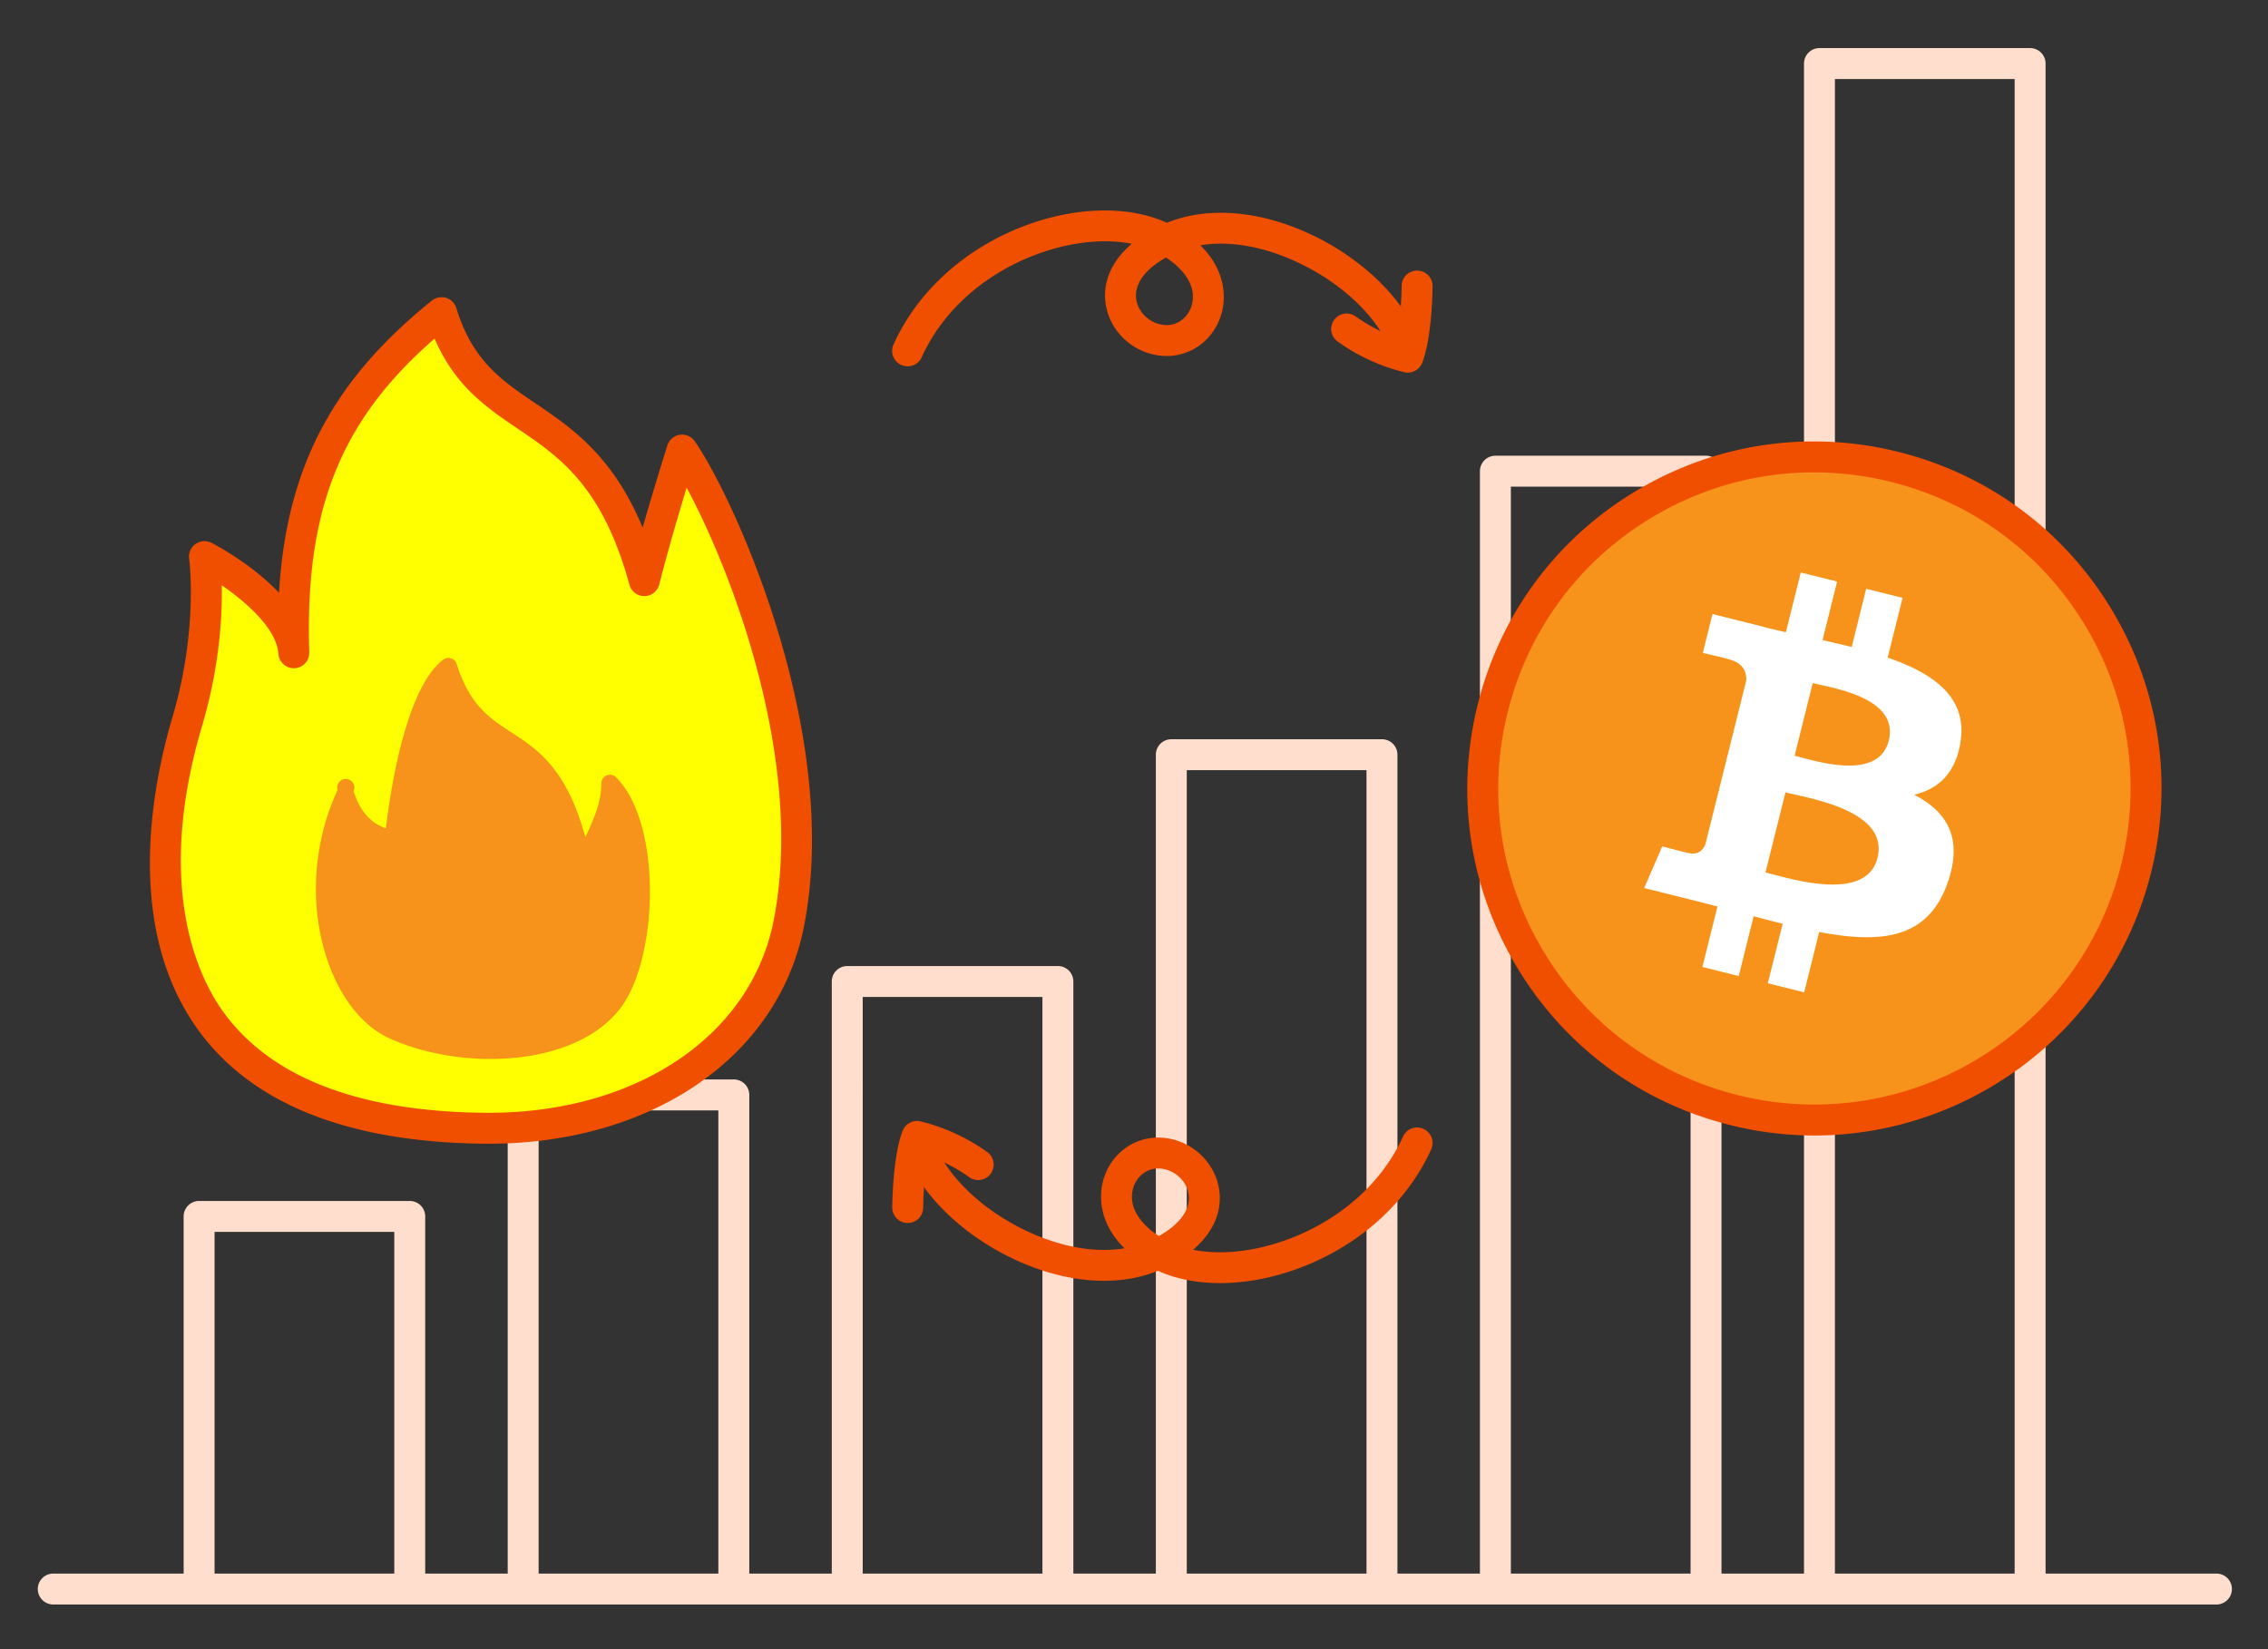 <svg xmlns="http://www.w3.org/2000/svg" width="660" height="480" viewBox="0 0 660 480">
    <rect x="0" y="0" width="660" height="480" fill="#333333" stroke="none"/>
    <g fill="none" fill-rule="evenodd">
        <path fill="#FFDECD" d="M533.974 458h52.3V23h-52.3v435zm-94.308 0h52.301V141.641h-52.301V458zm-94.307 0h52.3V224.159h-52.3V458zm-94.306 0h52.299V290.174h-52.299V458zm-94.308 0h52.3V323.182h-52.3V458zm-94.307 0h52.301v-99.453H62.438V458zM645 458h-49.727V18.5a4.5 4.5 0 0 0-4.5-4.5h-61.299a4.5 4.5 0 0 0-4.5 4.5V458h-24.007V137.141a4.5 4.5 0 0 0-4.5-4.5h-61.301a4.5 4.5 0 0 0-4.5 4.5V458h-24.007V219.659a4.5 4.5 0 0 0-4.5-4.5h-61.3a4.5 4.5 0 0 0-4.5 4.5V458h-24.007V285.674a4.5 4.5 0 0 0-4.5-4.5h-61.299a4.498 4.498 0 0 0-4.5 4.5V458h-24.008V318.682a4.5 4.5 0 0 0-4.5-4.5h-61.3a4.5 4.5 0 0 0-4.5 4.5V458h-24.007V354.047a4.5 4.5 0 0 0-4.5-4.5h-61.3a4.5 4.5 0 0 0-4.5 4.5V458H15.5a4.5 4.5 0 0 0 0 9H645a4.5 4.5 0 0 0 0-9z"/>
        <path fill="#F7931A" d="M621.611 252.845c-12.89 51.696-65.256 83.157-116.964 70.266-51.687-12.888-83.153-65.251-70.257-116.944 12.884-51.703 65.25-83.168 116.944-70.28 51.705 12.89 83.168 65.258 70.277 116.958"/>
        <path fill="#F14F00" d="M527.836 137.486c-16.484 0-32.713 4.466-47.21 13.177-21.06 12.655-35.93 32.753-41.868 56.592-5.947 23.834-2.253 48.558 10.4 69.618 12.652 21.059 32.744 35.929 56.578 41.872 49.219 12.27 99.24-17.781 111.51-66.99 5.944-23.838 2.247-48.565-10.407-69.625-12.655-21.061-32.753-35.933-56.593-41.876a92.6 92.6 0 0 0-22.41-2.768m.149 193.003c-8.065 0-16.254-.974-24.426-3.012-26.166-6.524-48.226-22.85-62.116-45.97-13.891-23.12-17.947-50.263-11.42-76.43 6.523-26.17 22.848-48.235 45.968-62.13 23.12-13.892 50.265-17.95 76.432-11.426 26.173 6.525 48.237 22.85 62.13 45.974 13.892 23.12 17.95 50.267 11.425 76.438-11.433 45.853-52.727 76.556-97.993 76.556"/>
        <path fill="#FFF" d="M549.633 215.563c-2.985 11.96-21.413 5.883-27.391 4.394l5.272-21.14c5.977 1.49 25.228 4.27 22.119 16.746zm-3.275 34.113c-3.273 13.147-25.412 6.04-32.59 4.257l5.814-23.307c7.178 1.79 30.196 5.337 26.776 19.049zm24.194-33.923c1.92-12.84-7.856-19.743-21.227-24.348l4.337-17.394-10.59-2.638-4.221 16.935c-2.783-.693-5.643-1.348-8.484-1.996l4.253-17.047-10.583-2.64-4.34 17.389a364.04 364.04 0 0 1-6.762-1.59l.012-.054-14.603-3.646-2.816 11.309s7.856 1.8 7.69 1.912c4.288 1.07 5.063 3.908 4.934 6.158l-4.94 19.815a8.71 8.71 0 0 1 1.1.353c-.353-.087-.73-.184-1.118-.278l-6.925 27.759c-.525 1.303-1.855 3.257-4.853 2.515.106.154-7.696-1.921-7.696-1.921l-5.257 12.12 13.779 3.435c2.564.642 5.077 1.314 7.549 1.948l-4.382 17.593 10.578 2.638 4.339-17.406c2.889.785 5.695 1.508 8.439 2.19l-4.325 17.324 10.589 2.639 4.382-17.56c18.057 3.417 31.634 2.039 37.35-14.291 4.605-13.148-.23-20.732-9.73-25.678 6.918-1.595 12.13-6.145 13.52-15.545z"/>
        <path fill="#F14F00" d="M409.674 108.454c-.357 0-.72-.043-1.078-.131a56.782 56.782 0 0 1-19.338-8.913 4.5 4.5 0 1 1 5.246-7.313 47.702 47.702 0 0 0 12.046 6.24c1.005-5.234 1.313-12.256 1.342-15.118.024-2.485 2.042-4.491 4.544-4.456a4.5 4.5 0 0 1 4.456 4.542c-.015 1.528-.222 15.139-3.032 22.293a4.5 4.5 0 0 1-4.186 2.856"/>
        <path fill="#F14F00" d="M339.307 74.962c-6.373 3.56-9.475 8.046-8.578 12.567.772 3.892 4.437 6.938 8.525 7.085 3.524.13 6.647-2.32 7.592-5.952 1.446-5.567-2.586-10.47-7.54-13.7m70.364 32.605a4.502 4.502 0 0 1-4.338-3.315c-2.84-10.388-13.731-21.344-27.746-27.91-9.964-4.668-19.886-6.354-28.278-4.942 6.526 6.363 7.736 13.801 6.248 19.526-2.015 7.747-8.85 12.965-16.626 12.682-8.28-.298-15.441-6.323-17.028-14.327-1.331-6.706 1.389-13.16 7.442-18.319-7.687-1.538-17.07-.658-26.466 2.633-15.803 5.536-28.426 16.586-34.63 30.318a4.5 4.5 0 1 1-8.201-3.705c7.212-15.965 21.739-28.76 39.856-35.107 14.388-5.039 29.088-5.112 39.673-.253 11.796-4.822 26.944-3.628 41.829 3.344 16.302 7.638 29.1 20.861 32.609 33.687a4.502 4.502 0 0 1-4.344 5.688M266.865 326.262c.356 0 .718.043 1.078.131a56.8 56.8 0 0 1 19.338 8.913 4.5 4.5 0 0 1-5.247 7.313 47.702 47.702 0 0 0-12.046-6.24c-1.005 5.234-1.313 12.256-1.342 15.118-.024 2.485-2.04 4.491-4.543 4.456a4.5 4.5 0 0 1-4.457-4.542c.015-1.528.223-15.139 3.032-22.293a4.503 4.503 0 0 1 4.187-2.856"/>
        <path fill="#F14F00" d="M337.232 359.754c6.373-3.56 9.474-8.046 8.577-12.567-.772-3.892-4.436-6.938-8.524-7.085-3.525-.13-6.648 2.32-7.592 5.952-1.447 5.567 2.585 10.47 7.54 13.7m-70.365-32.605a4.503 4.503 0 0 1 4.34 3.315c2.838 10.388 13.73 21.344 27.745 27.91 9.963 4.668 19.885 6.354 28.277 4.942-6.526-6.363-7.736-13.801-6.248-19.526 2.015-7.747 8.85-12.965 16.627-12.682 8.278.298 15.44 6.323 17.027 14.327 1.331 6.706-1.388 13.16-7.44 18.319 7.686 1.538 17.068.658 26.464-2.633 15.804-5.536 28.426-16.586 34.63-30.318a4.5 4.5 0 0 1 8.202 3.705c-7.213 15.965-21.739 28.76-39.857 35.107-14.387 5.039-29.088 5.112-39.673.253-11.796 4.822-26.944 3.628-41.828-3.344-16.302-7.638-29.102-20.861-32.609-33.687a4.5 4.5 0 0 1 4.343-5.688"/>
        <path fill="#FF0" d="M54.5 210c8-27 5-48 5-48s25 13 26 28c-1.5-47.5 12.5-74.5 43-99 11.5 37.5 44 23 59 78 4-16 11-38 11-38 11 16 42 83 31 138-7.168 35.842-42.89 59.939-88.926 59.378C27.5 327 46.5 237 54.5 210"/>
        <path fill="#F14F00" d="M64.545 170.36c.159 8.924-.632 23.712-5.73 40.918-14.284 48.207-.264 74.521 6.427 83.597 13.864 18.804 39.227 28.563 75.387 29.003.508.007 1.02.01 1.525.01 43.006 0 76.236-22.278 82.933-55.77 9.24-46.207-12.154-101.856-25.27-126.156-2.375 7.82-5.672 19.014-7.952 28.13a4.5 4.5 0 0 1-4.317 3.408h-.05a4.502 4.502 0 0 1-4.34-3.316c-7.83-28.712-20.368-37.2-32.493-45.409-8.996-6.09-18.261-12.363-24.195-26.219-27.471 23.866-37.776 50.024-36.472 91.302a4.502 4.502 0 0 1-4.277 4.637 4.508 4.508 0 0 1-4.711-4.196c-.486-7.28-9.314-15.004-16.465-19.939m77.615 162.528c-.548 0-1.091-.004-1.64-.01-39.131-.477-66.896-11.466-82.522-32.663-9.874-13.392-14.703-30.58-14.354-51.089.272-16.067 3.708-30.84 6.542-40.404 7.594-25.633 4.886-45.89 4.858-46.092a4.505 4.505 0 0 1 6.532-4.623c1.74.905 11.93 6.39 19.622 14.522 2.147-36.49 15.705-61.92 44.484-85.037a4.498 4.498 0 0 1 7.12 2.19c4.695 15.31 13.136 21.023 22.909 27.64 10.704 7.247 22.597 15.3 31.305 36.226a946.862 946.862 0 0 1 7.196-23.913 4.5 4.5 0 0 1 7.996-1.184c11.91 17.325 42.836 85.773 31.705 141.431-7.566 37.831-44.338 63.006-91.753 63.006"/>
        <path fill="#F7931A" d="M114.5 300c-17.518-7.883-27-41-14-69 4 13 14 13 14 13s4-41 16-50c9.5 29.5 30 13 39 57 5-10 8-16 8-23 13 13 11 51 1 64-12.51 16.263-44 17-64 8"/>
        <path fill="#F7931A" d="M100.573 237.437c-4.81 13.601-4.893 28.851-.06 41.82 3.378 9.07 8.71 15.627 15.013 18.463 19.434 8.746 49.646 7.505 60.992-7.244 8.57-11.14 10.432-41.137 2.672-55.872-1.239 5.083-3.846 10.297-7.454 17.514a2.5 2.5 0 0 1-4.685-.617c-4.84-23.668-13.034-28.994-20.955-34.144-6-3.901-12.184-7.922-16.598-18.785-7.505 9.896-11.53 35.635-12.51 45.671a2.5 2.5 0 0 1-2.488 2.257c-.41 0-8.684-.121-13.927-9.063m42.174 70.784c-10.273 0-20.715-2.09-29.274-5.941-7.529-3.389-13.796-10.945-17.646-21.277-5.938-15.937-5.038-35.023 2.405-51.056a2.498 2.498 0 1 1 4.657.318c2.304 7.486 6.74 9.985 9.413 10.818C113.46 231.19 117.9 200.325 129 192a2.501 2.501 0 0 1 3.88 1.234c3.896 12.099 9.478 15.728 15.941 19.931 7.577 4.926 16.067 10.446 21.513 30.494C173.296 237.465 175 232.904 175 228a2.5 2.5 0 0 1 4.267-1.768c13.594 13.594 12.298 52.883 1.214 67.292-7.807 10.15-22.586 14.697-37.734 14.697"/>
    </g>
</svg>
